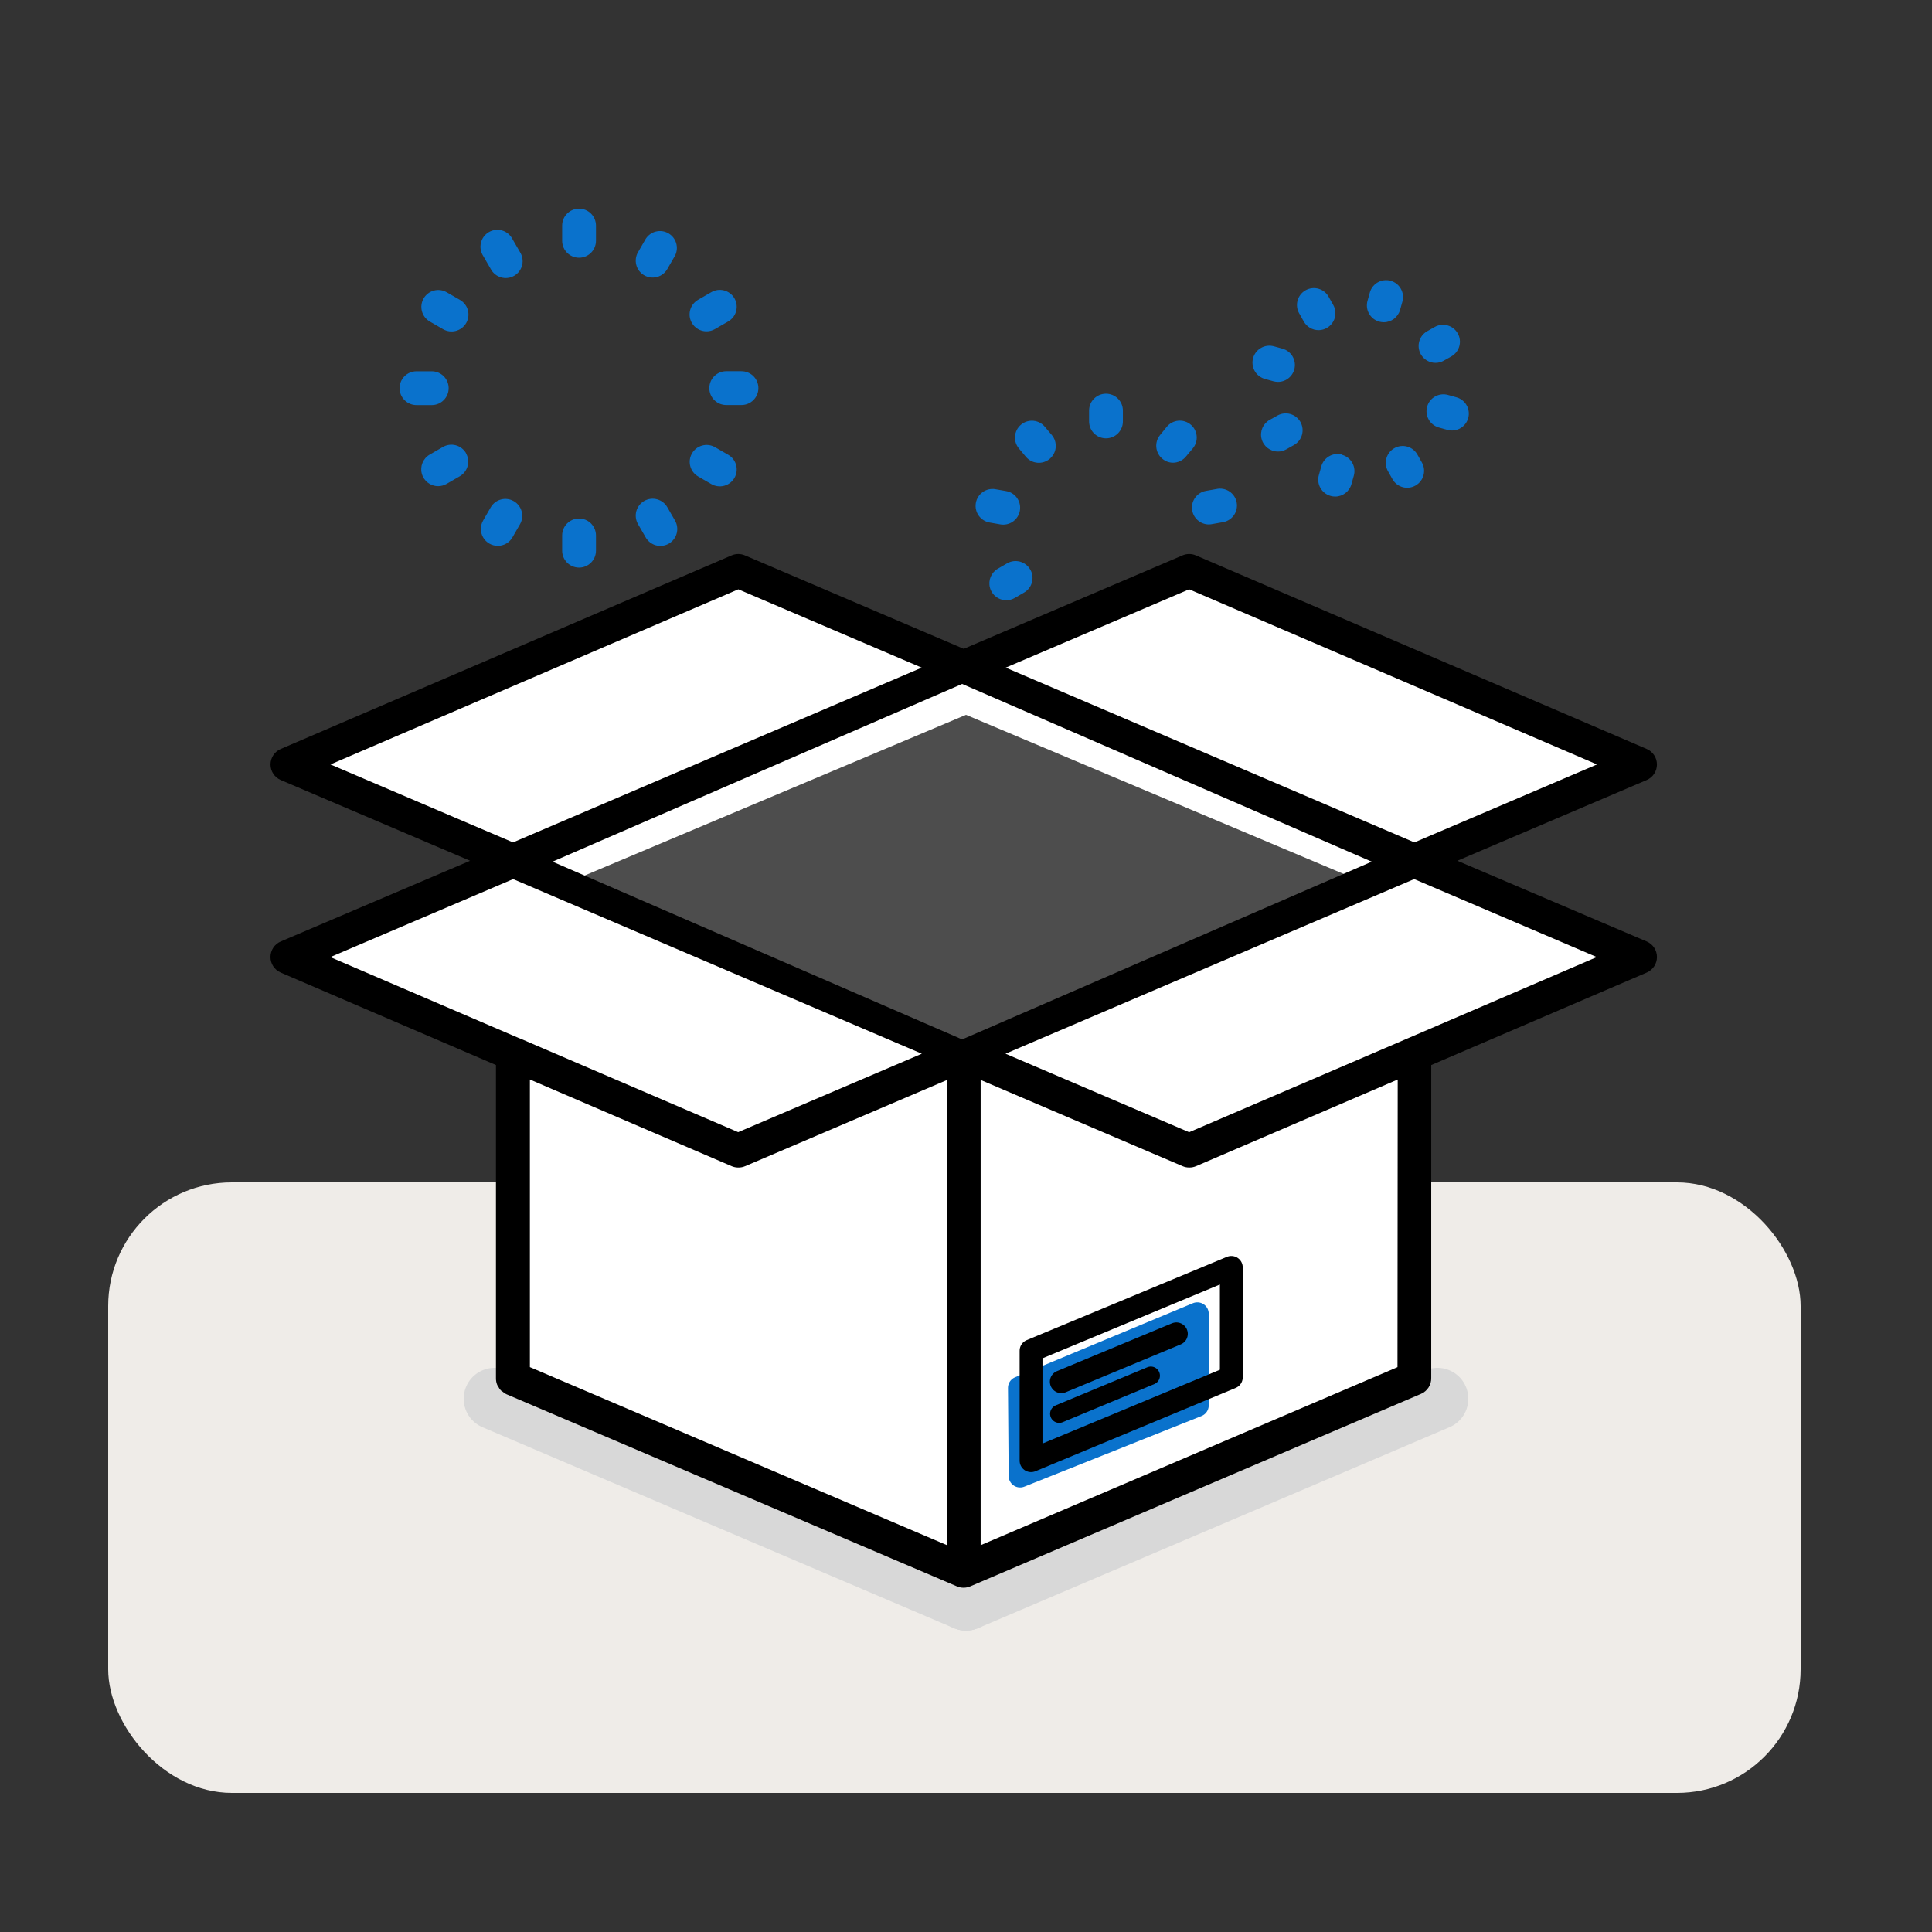 <svg width="250" height="250" viewBox="0 0 250 250" fill="none" xmlns="http://www.w3.org/2000/svg">
<rect x="0" y="0" width="250" height="250" fill="#333333" stroke="none"/>
<g id="Empty">
<g id="Group 262">
<rect id="Rectangle 358" x="14" y="153" width="219" height="79" rx="16" fill="#EFECE8"/>
<path id="Rectangle 359" d="M95.5 74L125 86L153.5 74L210.5 98.5L183 111.5L210.5 124L183 137V178.5L125 203L67 178.5V137L39.5 124L64.5 111.5L39.5 98.5L95.5 74Z" fill="white"/>
<path id="Rectangle 357" d="M74 113.987L125 92.5L176 113.987L125 136.001L74 113.987Z" fill="#4D4D4D"/>
<path id="Line 11" d="M64 181L125 207" stroke="#D8D8D8" stroke-width="8" stroke-linecap="round"/>
<path id="Line 12" d="M186 181L125 207" stroke="#D8D8D8" stroke-width="8" stroke-linecap="round"/>
<g id="Group 263">
<path id="Vector" d="M176.956 38.926L177.266 37.819C177.606 36.674 178.801 36.014 179.951 36.335C181.102 36.656 181.781 37.84 181.479 38.995L181.169 40.102C180.904 41.046 180.044 41.698 179.064 41.699C178.865 41.699 178.666 41.673 178.473 41.62C177.311 41.295 176.63 40.089 176.956 38.926ZM183.85 45.838C183.258 44.785 183.629 43.452 184.682 42.858L185.684 42.294C186.733 41.725 188.045 42.103 188.631 43.143C189.218 44.183 188.862 45.501 187.832 46.105L186.829 46.669C186.508 46.853 186.145 46.95 185.775 46.954C184.978 46.96 184.241 46.533 183.85 45.838ZM188.475 51.416C189.523 51.714 190.192 52.737 190.045 53.816C189.897 54.896 188.978 55.702 187.888 55.708C187.689 55.71 187.49 55.683 187.298 55.629L186.186 55.319C185.023 54.992 184.345 53.785 184.671 52.621C184.997 51.458 186.205 50.779 187.368 51.105L188.475 51.416ZM183.431 58.854L183.995 59.851C184.59 60.903 184.218 62.238 183.165 62.833C182.113 63.427 180.778 63.056 180.184 62.004L179.62 61.002C179.323 60.496 179.242 59.892 179.395 59.325C179.549 58.759 179.922 58.278 180.433 57.99C180.944 57.703 181.549 57.631 182.113 57.794C182.676 57.956 183.151 58.338 183.431 58.854ZM173.665 58.854C174.225 59.01 174.7 59.382 174.984 59.889C175.269 60.395 175.341 60.993 175.184 61.553L174.873 62.66C174.609 63.603 173.748 64.256 172.769 64.257C172.569 64.257 172.37 64.229 172.178 64.173C171.015 63.849 170.335 62.642 170.66 61.479L170.97 60.372C171.12 59.807 171.489 59.326 171.995 59.036C172.501 58.744 173.102 58.668 173.666 58.823L173.665 58.854ZM168.275 54.605C168.56 55.111 168.631 55.709 168.475 56.268C168.318 56.827 167.946 57.301 167.44 57.585L166.438 58.15C166.112 58.335 165.745 58.431 165.37 58.429C164.374 58.432 163.502 57.761 163.249 56.797C162.996 55.834 163.425 54.822 164.294 54.334L165.296 53.775C166.348 53.182 167.682 53.553 168.275 54.605ZM162.15 46.337C162.474 45.174 163.677 44.493 164.841 44.814L165.952 45.12C167.009 45.412 167.686 46.44 167.538 47.525C167.39 48.611 166.462 49.419 165.366 49.417C165.168 49.416 164.971 49.389 164.779 49.338L163.673 49.032C163.113 48.877 162.638 48.505 162.353 48C162.068 47.495 161.994 46.896 162.15 46.337ZM168.148 40.605C167.839 40.099 167.749 39.488 167.899 38.914C168.049 38.339 168.426 37.85 168.943 37.559C169.461 37.269 170.074 37.2 170.642 37.37C171.211 37.541 171.686 37.934 171.959 38.462L172.524 39.464C173.113 40.516 172.739 41.847 171.688 42.439C171.363 42.625 170.995 42.723 170.62 42.723C169.83 42.723 169.1 42.296 168.713 41.607L168.148 40.605ZM140.927 54.536V53.132C140.927 51.923 141.906 50.944 143.114 50.944C144.322 50.944 145.302 51.923 145.302 53.132V54.536C145.302 55.743 144.322 56.723 143.114 56.723C141.906 56.723 140.927 55.743 140.927 54.536ZM150.39 59.348C149.476 58.574 149.355 57.208 150.118 56.286L150.993 55.214C151.367 54.769 151.9 54.491 152.479 54.441C153.056 54.391 153.631 54.572 154.076 54.944C155.001 55.722 155.122 57.101 154.344 58.027L153.447 59.094C153.031 59.591 152.416 59.879 151.768 59.877C151.261 59.869 150.772 59.682 150.39 59.348ZM156.038 63.522L157.412 63.277C157.993 63.152 158.6 63.267 159.094 63.599C159.587 63.93 159.925 64.448 160.028 65.034C160.132 65.619 159.993 66.222 159.643 66.703C159.293 67.183 158.762 67.501 158.172 67.582L156.794 67.827C156.669 67.849 156.541 67.861 156.414 67.862C155.284 67.855 154.346 66.989 154.248 65.863C154.15 64.738 154.926 63.723 156.038 63.522ZM133.314 73.69C133.917 74.737 133.56 76.074 132.513 76.677L131.306 77.377C130.974 77.569 130.596 77.671 130.212 77.671C129.222 77.671 128.356 77.005 128.099 76.049C127.843 75.093 128.261 74.084 129.119 73.589L130.326 72.889C130.83 72.6 131.428 72.523 131.989 72.676C132.55 72.829 133.026 73.198 133.314 73.702L133.314 73.69ZM126.275 65.079C126.375 64.508 126.699 64 127.174 63.666C127.649 63.334 128.237 63.203 128.808 63.303L130.182 63.544C131.306 63.733 132.095 64.754 131.996 65.889C131.898 67.025 130.945 67.894 129.805 67.888C129.679 67.887 129.553 67.875 129.429 67.853L128.051 67.613C127.479 67.512 126.971 67.189 126.638 66.714C126.305 66.239 126.174 65.651 126.275 65.079ZM131.849 58.036C131.072 57.11 131.192 55.731 132.118 54.953C133.043 54.177 134.423 54.297 135.2 55.223L136.101 56.291C136.879 57.216 136.76 58.596 135.834 59.374C134.909 60.153 133.528 60.033 132.75 59.108L131.849 58.036ZM72.743 31.161V29.188C72.743 27.98 73.722 27 74.93 27C76.138 27 77.118 27.98 77.118 29.188V31.161C77.118 32.369 76.138 33.349 74.93 33.349C73.722 33.349 72.743 32.369 72.743 31.161ZM82.569 32.623L83.553 30.912C84.182 29.923 85.479 29.604 86.494 30.191C87.509 30.777 87.881 32.06 87.337 33.099L86.353 34.809C86.065 35.316 85.587 35.687 85.025 35.84C84.462 35.992 83.862 35.914 83.357 35.623C82.853 35.331 82.485 34.851 82.336 34.288C82.188 33.724 82.27 33.125 82.564 32.622L82.569 32.623ZM89.525 41.783C89.235 41.28 89.157 40.683 89.308 40.122C89.459 39.562 89.827 39.085 90.33 38.795L92.036 37.811C92.539 37.516 93.138 37.434 93.701 37.583C94.265 37.732 94.745 38.099 95.037 38.604C95.328 39.109 95.406 39.709 95.253 40.271C95.101 40.833 94.73 41.312 94.224 41.599L92.517 42.584C92.185 42.777 91.808 42.879 91.424 42.877C90.64 42.879 89.916 42.462 89.525 41.783ZM93.974 48.036H95.947C97.156 48.036 98.135 49.014 98.135 50.223C98.135 51.431 97.156 52.411 95.947 52.411H93.974C92.766 52.411 91.787 51.431 91.787 50.223C91.787 49.014 92.766 48.036 93.974 48.036ZM94.224 58.846C94.73 59.134 95.101 59.612 95.253 60.174C95.406 60.737 95.328 61.337 95.037 61.841C94.745 62.346 94.265 62.714 93.701 62.863C93.138 63.011 92.539 62.929 92.036 62.634L90.33 61.65C89.292 61.042 88.94 59.711 89.542 58.67C90.143 57.628 91.472 57.267 92.518 57.861L94.224 58.846ZM87.337 67.346C87.632 67.85 87.714 68.448 87.565 69.012C87.416 69.576 87.049 70.056 86.544 70.347C86.039 70.638 85.44 70.716 84.877 70.564C84.314 70.411 83.837 70.04 83.549 69.534L82.564 67.828C82.27 67.325 82.188 66.726 82.336 66.162C82.485 65.599 82.853 65.118 83.357 64.827C83.862 64.535 84.462 64.457 85.025 64.611C85.587 64.763 86.065 65.134 86.353 65.64L87.337 67.346ZM77.118 69.284V71.258C77.118 72.466 76.138 73.445 74.93 73.445C73.722 73.445 72.743 72.466 72.743 71.258V69.284C72.743 68.076 73.722 67.097 74.93 67.097C76.138 67.097 77.118 68.076 77.118 69.284ZM67.292 67.828L66.307 69.538C65.917 70.215 65.194 70.632 64.412 70.632C63.631 70.632 62.908 70.215 62.518 69.539C62.127 68.861 62.127 68.028 62.518 67.351L63.503 65.641C64.11 64.604 65.442 64.251 66.483 64.852C67.525 65.454 67.886 66.782 67.292 67.828ZM60.292 58.64C60.897 59.685 60.54 61.023 59.495 61.628L57.784 62.617C57.452 62.809 57.075 62.911 56.691 62.91C55.703 62.908 54.839 62.245 54.582 61.292C54.325 60.337 54.739 59.33 55.593 58.833L57.303 57.844C57.81 57.548 58.415 57.466 58.982 57.62C59.549 57.774 60.031 58.149 60.318 58.662L60.292 58.64ZM51.707 50.231C51.707 49.023 52.687 48.044 53.895 48.044H55.868C57.076 48.044 58.056 49.023 58.056 50.231C58.056 51.44 57.076 52.419 55.868 52.419H53.895C52.687 52.419 51.707 51.44 51.707 50.231ZM54.817 38.62C55.421 37.573 56.76 37.215 57.806 37.82L59.512 38.804C60.019 39.092 60.389 39.57 60.542 40.132C60.695 40.695 60.617 41.294 60.326 41.799C60.034 42.304 59.553 42.671 58.99 42.82C58.427 42.969 57.827 42.887 57.325 42.593L55.618 41.608C54.572 41.004 54.213 39.665 54.817 38.62ZM62.513 33.099C62.194 32.596 62.093 31.984 62.235 31.405C62.377 30.826 62.748 30.33 63.265 30.032C63.781 29.733 64.397 29.658 64.969 29.824C65.542 29.991 66.022 30.383 66.298 30.911L67.286 32.618C67.606 33.121 67.707 33.733 67.565 34.312C67.424 34.891 67.052 35.387 66.535 35.685C66.019 35.984 65.403 36.058 64.831 35.892C64.258 35.726 63.779 35.334 63.502 34.805L62.513 33.099Z" fill="#0A72CC"/>
<path id="Subtract" fill-rule="evenodd" clip-rule="evenodd" d="M188.582 111.383L213.082 121.827L213.079 121.826C213.886 122.17 214.409 122.962 214.409 123.839C214.409 124.716 213.886 125.507 213.079 125.851L185.201 137.817V178.277C185.235 179.176 184.714 180.004 183.889 180.364L125.544 205.275C124.996 205.508 124.376 205.508 123.829 205.275L65.507 180.404C65.326 180.314 65.16 180.199 65.012 180.062C64.943 180.021 64.878 179.976 64.815 179.927C64.671 179.77 64.552 179.593 64.461 179.402C64.419 179.347 64.381 179.288 64.347 179.227C64.23 178.95 64.172 178.652 64.176 178.352V137.813L36.33 125.852C35.524 125.508 35 124.716 35 123.839C35 122.962 35.524 122.17 36.33 121.827L60.83 111.383L36.33 100.936C35.526 100.591 35.005 99.8 35.005 98.925C35.005 98.051 35.526 97.26 36.33 96.915L94.672 71.864C95.221 71.629 95.842 71.629 96.391 71.864L124.706 83.957L153.021 71.864C153.57 71.629 154.191 71.629 154.74 71.864L213.082 96.915C213.886 97.26 214.407 98.051 214.407 98.925C214.407 99.8 213.886 100.591 213.082 100.936L188.582 111.383ZM206.651 98.919L153.876 76.257L130.14 86.392L183.025 109.007L206.651 98.919ZM119.273 86.394L95.54 76.257L42.763 98.919L66.388 109.007L119.273 86.394ZM119.284 136.35L66.398 113.754L42.742 123.85L67.198 134.35H67.225L95.519 146.5L119.284 136.35ZM95.548 151.076C95.248 151.079 94.95 151.019 94.673 150.901L68.567 139.687V176.906L122.551 199.95V139.745L96.423 150.901C96.147 151.02 95.849 151.08 95.548 151.076ZM126.894 199.948L180.835 176.91L180.864 139.69L154.772 150.899C154.495 151.018 154.198 151.077 153.897 151.074C153.596 151.078 153.298 151.018 153.022 150.899L126.894 139.743V199.948ZM182.142 134.37L182.204 134.344L206.621 123.846L182.996 113.753L130.111 136.349L153.876 146.507L182.142 134.37ZM124.5 88.5L71.5 111.5L124.5 134.5L177.5 111.5L124.5 88.5Z" fill="black"/>
</g>
<g id="Group 259">
<path id="Vector_2" d="M154.931 170L131.911 179.589L132 191L154.931 181.858L154.931 170Z" fill="#0A72CC" stroke="#0A72CC" stroke-width="2.957" stroke-linecap="round" stroke-linejoin="round"/>
<path id="Vector_3" d="M159.332 164L133.418 174.78L133.418 189.012L159.332 178.232L159.332 164Z" stroke="black" stroke-width="2.957" stroke-linecap="round" stroke-linejoin="round"/>
<path id="Vector_4" d="M137.331 178.794L152.221 172.599" stroke="black" stroke-width="2.957" stroke-linecap="round" stroke-linejoin="round"/>
<path id="Vector_5" d="M137.058 182.944L148.917 178.011" stroke="black" stroke-width="2.355" stroke-linecap="round" stroke-linejoin="round"/>
</g>
</g>
</g>
</svg>
